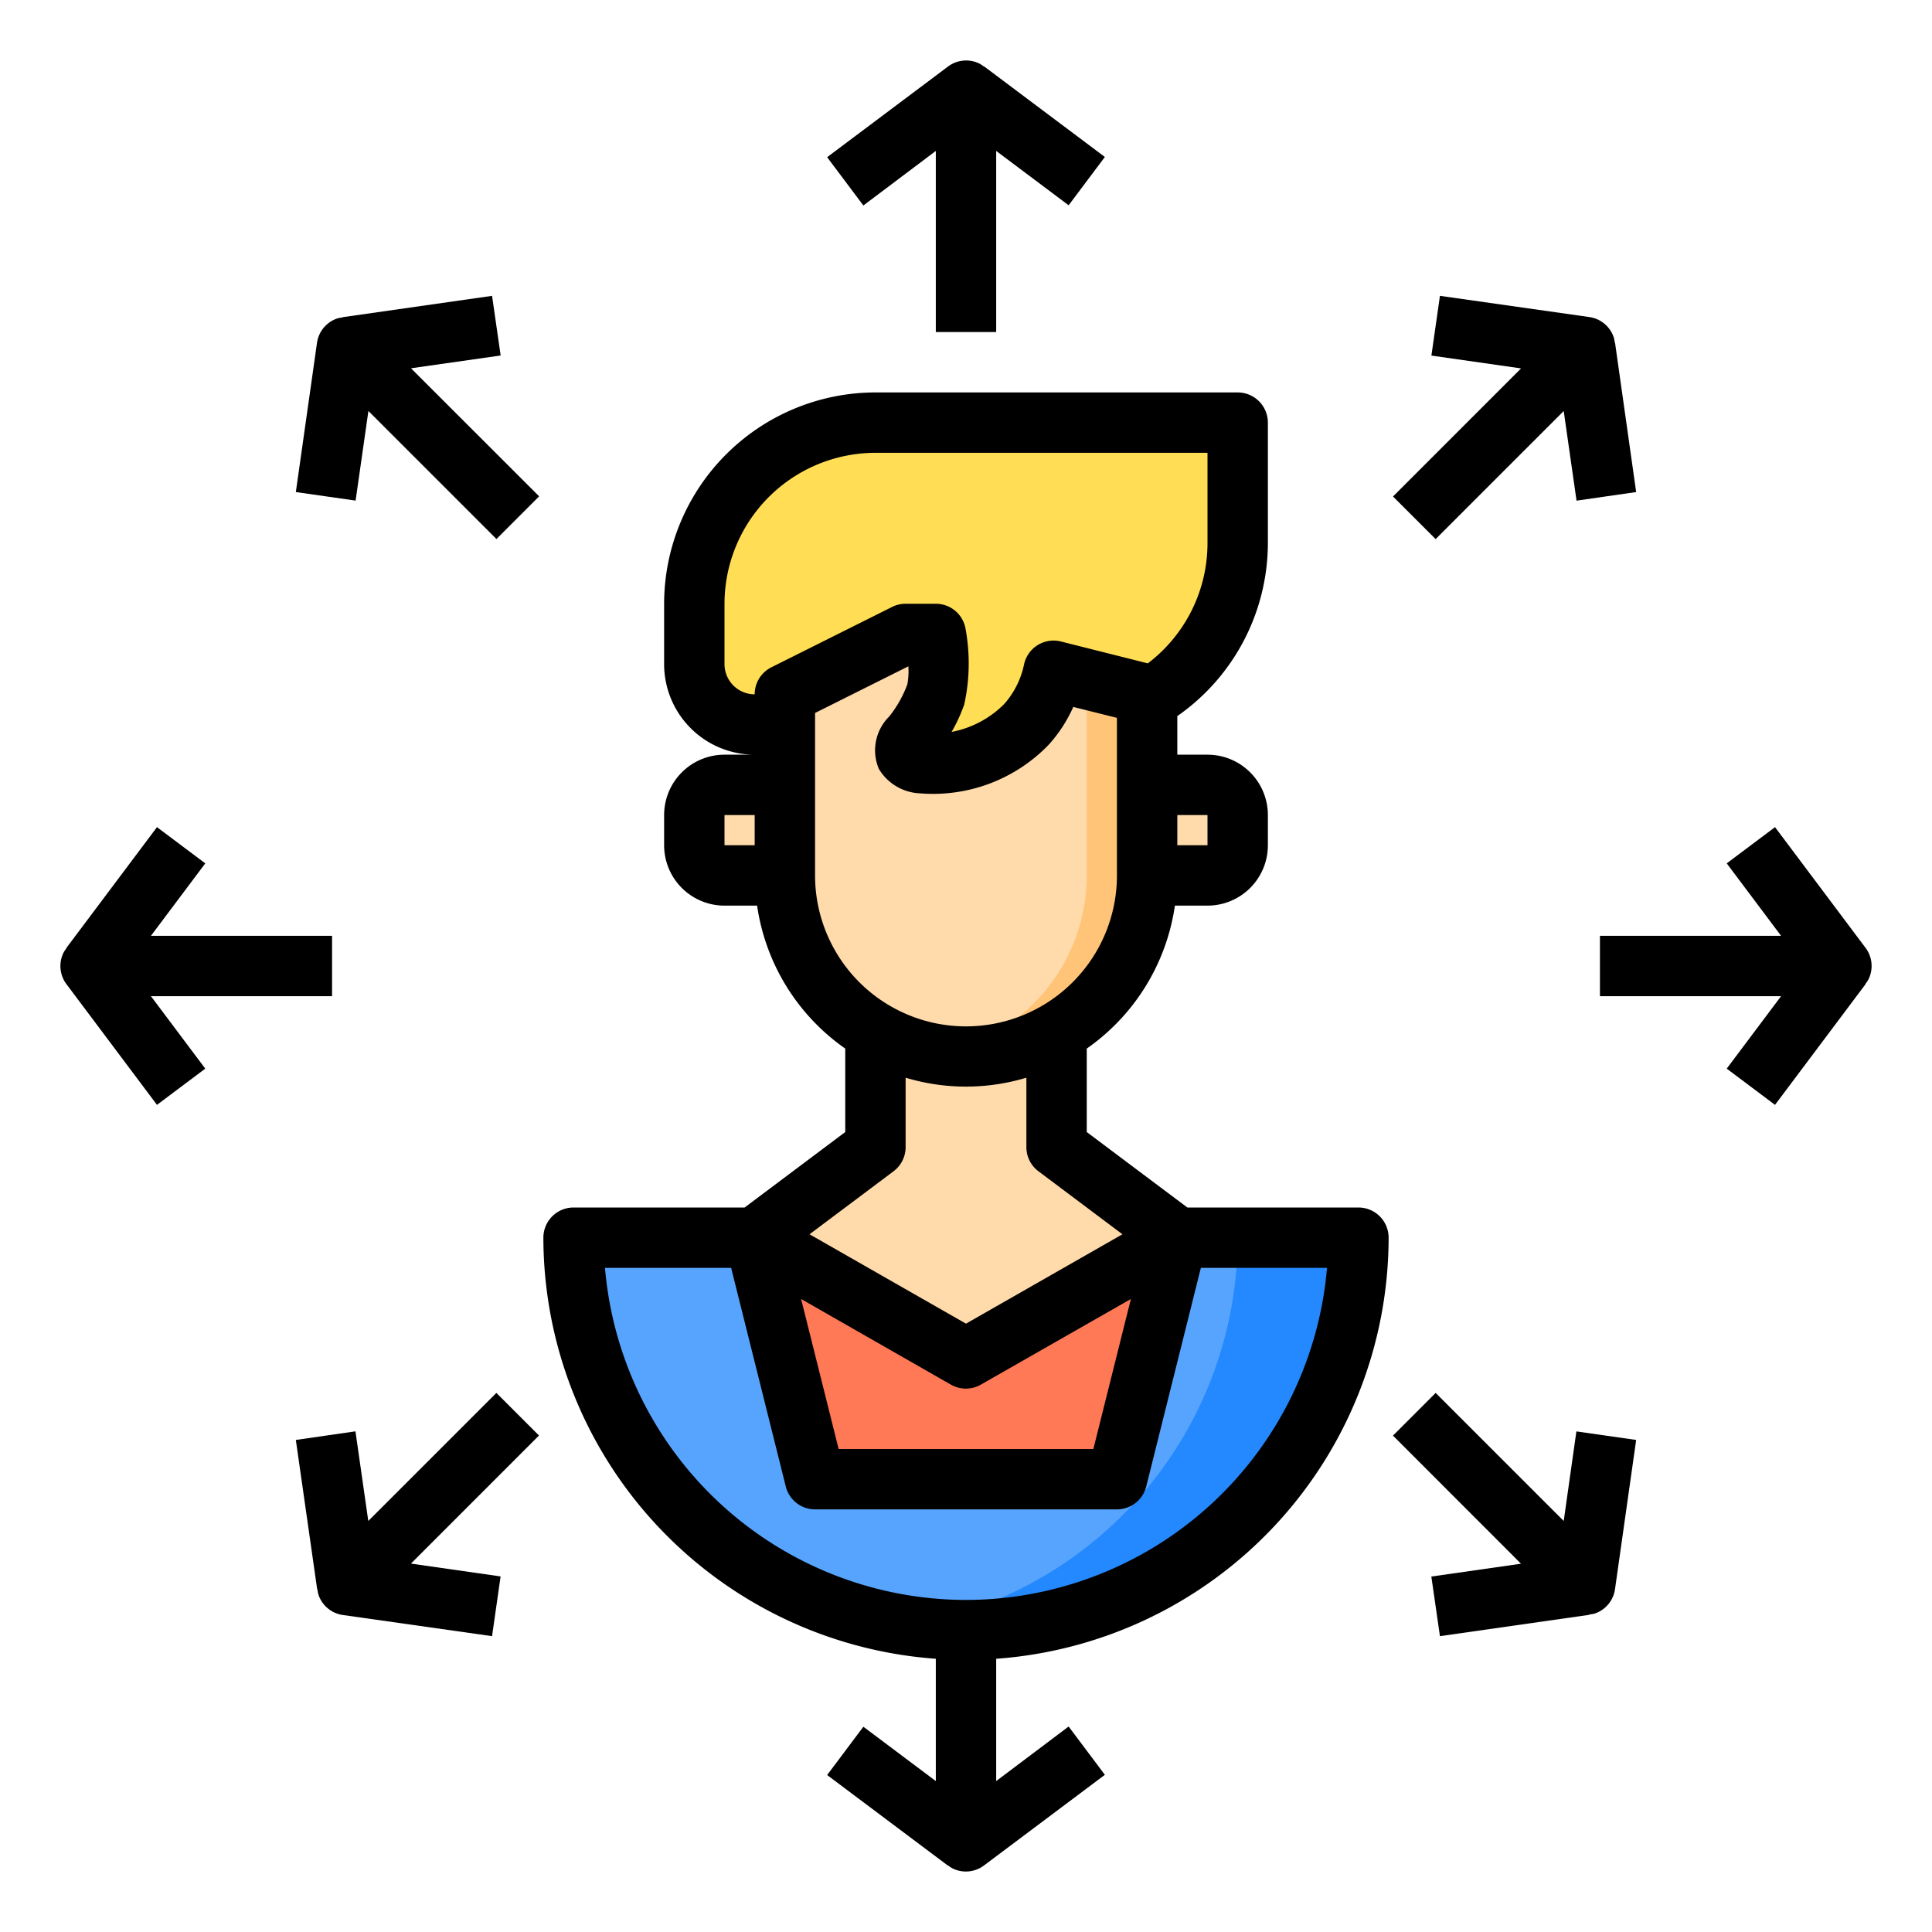 <?xml version="1.0"?>
<svg xmlns="http://www.w3.org/2000/svg" viewBox="0 0 64 64" width="512" height="512"><g id="Expand"><path d="M45,41a13,13,0,0,1-26,0Z" style="fill:#57a4ff"/><path d="M45,41A13.008,13.008,0,0,1,32,54a13.168,13.168,0,0,1-2-.15A13.022,13.022,0,0,0,41,41Z" style="fill:#2488ff"/><path d="M41,27v1a1,1,0,0,1-1,1H38V26h2A1,1,0,0,1,41,27Z" style="fill:#ffdaaa"/><path d="M41,14v4a5.985,5.985,0,0,1-3,5.19V23l-3.1-.78A3.81,3.81,0,0,1,34,24c-1.33,1.43-3.7,1.56-4,1-.19-.36.58-.79,1-2a6.082,6.082,0,0,0,0-2H30l-4,2v1H25a2.006,2.006,0,0,1-2-2V20a6,6,0,0,1,6-6Z" style="fill:#ffde55"/><polygon points="39 41 37 49 27 49 25 41 39 41" style="fill:#ff7956"/><path d="M39,41l-7,4-7-4,4-3V34.19a5.961,5.961,0,0,0,6,0V38Z" style="fill:#ffdaaa"/><path d="M38,23v6a5.985,5.985,0,0,1-3,5.19,5.961,5.961,0,0,1-6,0A5.985,5.985,0,0,1,26,29V23l4-2h1a6.082,6.082,0,0,1,0,2c-.42,1.21-1.19,1.64-1,2,.3.56,2.67.43,4-1a3.81,3.81,0,0,0,.9-1.78Z" style="fill:#ffdaaa"/><path d="M38,23v6a5.985,5.985,0,0,1-3,5.19A5.857,5.857,0,0,1,32,35a6.531,6.531,0,0,1-1-.08,5.79,5.79,0,0,0,2-.73A5.985,5.985,0,0,0,36,29V23l-1.23-.31a4.773,4.773,0,0,0,.13-.47Z" style="fill:#ffc477"/><path d="M26,26v3H24a1,1,0,0,1-1-1V27a1,1,0,0,1,1-1Z" style="fill:#ffdaaa"/><path d="M45,40H39.333L36,37.5V34.736A7,7,0,0,0,38.92,30H40a2,2,0,0,0,2-2V27a2,2,0,0,0-2-2H39V23.722A7,7,0,0,0,42,18V14a1,1,0,0,0-1-1H29a7.008,7.008,0,0,0-7,7v2a3,3,0,0,0,3,3H24a2,2,0,0,0-2,2v1a2,2,0,0,0,2,2h1.08A7,7,0,0,0,28,34.736V37.5L24.667,40H19a1,1,0,0,0-1,1A14.007,14.007,0,0,0,31,54.949V59l-2.4-1.8-1.2,1.6,4,3,.005-.007a1.022,1.022,0,0,0,.148.1,1,1,0,0,0,1.047-.1l4-3-1.2-1.6L33,59V54.949A14.007,14.007,0,0,0,46,41,1,1,0,0,0,45,40ZM40,27v1H39V27ZM24,22V20a5.006,5.006,0,0,1,5-5H40v3a5,5,0,0,1-1.977,3.975l-2.878-.725a1,1,0,0,0-1.222.76,2.847,2.847,0,0,1-.655,1.309,3.33,3.33,0,0,1-1.746.927,5.193,5.193,0,0,0,.42-.911,6.321,6.321,0,0,0,.047-2.482A1,1,0,0,0,31,20H30a1,1,0,0,0-.447.105l-4,2A1,1,0,0,0,25,23,1,1,0,0,1,24,22Zm0,5h1v1H24Zm3,2V23.618l3.091-1.545a2.391,2.391,0,0,1-.035.6,3.834,3.834,0,0,1-.6,1.062,1.578,1.578,0,0,0-.342,1.738,1.67,1.67,0,0,0,1.368.808,5.324,5.324,0,0,0,4.253-1.606,4.737,4.737,0,0,0,.819-1.257L37,23.78V29a5,5,0,0,1-10,0Zm2.6,9.8A1,1,0,0,0,30,38v-2.3a6.927,6.927,0,0,0,4,0V38a1,1,0,0,0,.4.8l2.783,2.087L32,43.848l-5.183-2.961Zm7.862,4.231L36.219,48H27.781l-1.243-4.969L31.5,45.868a1,1,0,0,0,.992,0ZM32,53A12.017,12.017,0,0,1,20.041,42H24.22l1.81,7.243A1,1,0,0,0,27,50H37a1,1,0,0,0,.97-.757L39.78,42h4.179A12.017,12.017,0,0,1,32,53Z"/><path d="M31,5v6h2V5l2.4,1.8,1.2-1.6-4-3-.005.007a1.022,1.022,0,0,0-.148-.1,1,1,0,0,0-1.047.1l-4,3,1.2,1.6Z"/><path d="M16.585,11.776,16.3,9.8l-4.949.707v.009a.972.972,0,0,0-.176.032,1,1,0,0,0-.674.808L9.8,16.3l1.98.283.424-2.969,4.242,4.242,1.414-1.414L13.615,12.2Z"/><path d="M11,33V31H5l1.8-2.4L5.2,27.4l-3,4,.007.005a1.022,1.022,0,0,0-.1.148A1,1,0,0,0,2.2,32.6l3,4,1.6-1.2L5,33Z"/><path d="M16.443,46.142,12.2,50.384l-.425-2.969L9.8,47.7l.707,4.949h.009a1.069,1.069,0,0,0,.033.176,1,1,0,0,0,.807.674L16.3,54.2l.283-1.979-2.97-.425,4.242-4.243Z"/><path d="M51.8,50.384l-4.242-4.242-1.414,1.414L50.385,51.8l-2.97.425L47.7,54.2l4.949-.707v-.013a.949.949,0,0,0,.176-.028,1,1,0,0,0,.674-.808L54.2,47.7l-1.98-.283Z"/><path d="M61.8,31.4l-3-4-1.6,1.2L59,31H53v2h6l-1.8,2.4,1.6,1.2,3-4-.007-.005a1.022,1.022,0,0,0,.1-.148A1,1,0,0,0,61.8,31.4Z"/><path d="M47.557,17.858,51.8,13.616l.425,2.969L54.2,16.3,53.5,11.353h-.009a1.069,1.069,0,0,0-.033-.176,1,1,0,0,0-.807-.674L47.7,9.8l-.283,1.979,2.97.425-4.242,4.243Z"/></g></svg>
